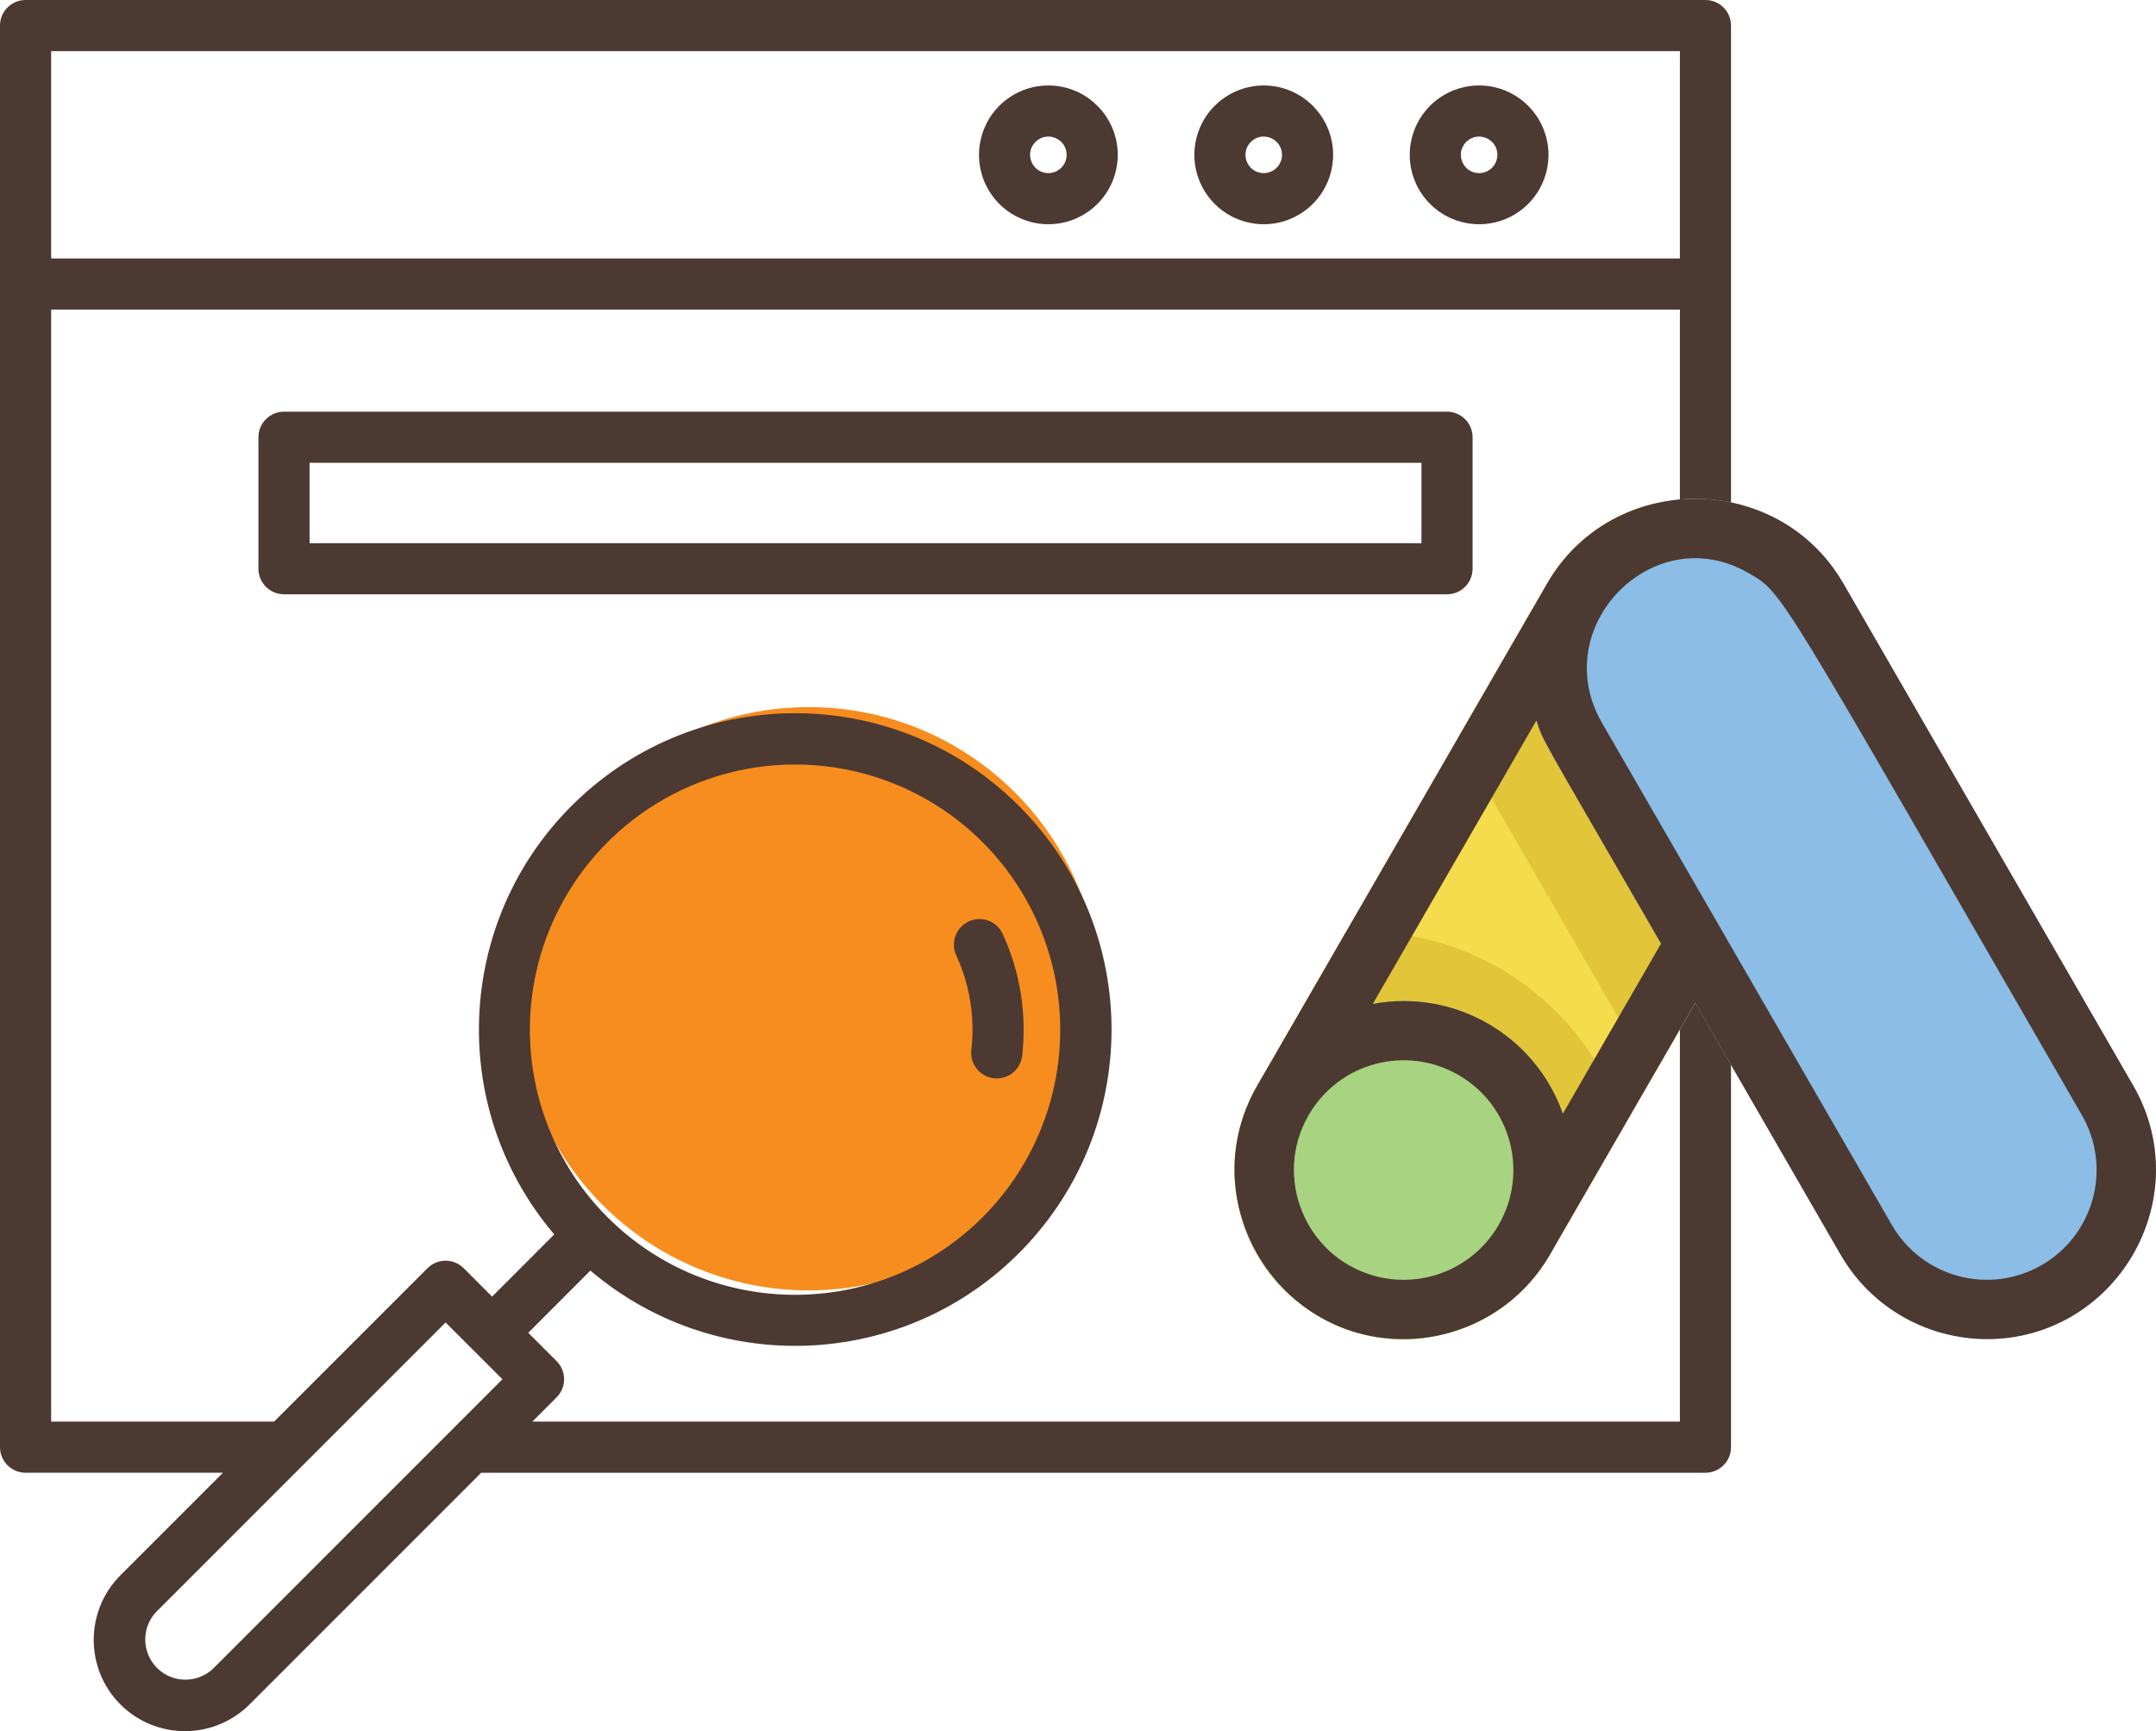 <?xml version="1.0" encoding="utf-8"?>
<!-- Generator: Adobe Illustrator 16.0.0, SVG Export Plug-In . SVG Version: 6.00 Build 0)  -->
<!DOCTYPE svg PUBLIC "-//W3C//DTD SVG 1.1//EN" "http://www.w3.org/Graphics/SVG/1.1/DTD/svg11.dtd">
<svg version="1.1" id="Layer_1" xmlns="http://www.w3.org/2000/svg" xmlns:xlink="http://www.w3.org/1999/xlink" x="0px" y="0px"
	 width="124.763px" height="100.167px" viewBox="0 0 124.763 100.167" enable-background="new 0 0 124.763 100.167"
	 xml:space="preserve">
<g>
	<defs>
		<rect id="SVGID_1_" width="124.763" height="100.167"/>
	</defs>
	<clipPath id="SVGID_2_">
		<use xlink:href="#SVGID_1_"  overflow="visible"/>
	</clipPath>
	<path clip-path="url(#SVGID_2_)" fill="#F78D1E" d="M63.68,57.79c0,9.319-7.555,16.875-16.875,16.875
		c-9.32,0-16.875-7.556-16.875-16.875c0-9.32,7.555-16.875,16.875-16.875C56.125,40.915,63.68,48.47,63.68,57.79"/>
	<path clip-path="url(#SVGID_2_)" fill="#4C3931" d="M98.69,0H1.48C0.663,0,0,0.662,0,1.479v82.258c0,0.815,0.663,1.479,1.48,1.479
		h11.422l-5.934,5.936c-2.06,2.064-2.06,5.407,0,7.471c2.066,2.061,5.407,2.061,7.472,0l13.406-13.406H98.69
		c0.817,0,1.479-0.663,1.479-1.479V1.479C100.17,0.662,99.508,0,98.69,0 M2.959,2.958h94.253v11.996H2.959V2.958z M12.348,96.536
		c-0.913,0.882-2.365,0.871-3.263-0.027c-0.897-0.897-0.909-2.35-0.025-3.262l16.726-16.726l3.289,3.286L12.348,96.536z
		 M30.805,82.258l1.405-1.406c0.578-0.577,0.578-1.515,0-2.092l-1.641-1.642l3.595-3.6c7.484,6.359,18.652,5.682,25.31-1.538
		c6.658-7.221,6.433-18.407-0.513-25.351c-6.944-6.944-18.131-7.171-25.351-0.513c-7.219,6.658-7.898,17.826-1.537,25.31
		l-3.596,3.601l-1.646-1.646c-0.577-0.579-1.514-0.579-2.092,0l-8.876,8.875H2.959V17.913h94.253v64.345H30.805z M35.157,70.434
		c-4.389-4.389-5.702-10.989-3.326-16.725c2.375-5.734,7.971-9.473,14.177-9.473c6.207,0,11.803,3.739,14.178,9.473
		c2.375,5.735,1.062,12.336-3.326,16.725C50.862,76.416,41.155,76.416,35.157,70.434"/>
	<path clip-path="url(#SVGID_2_)" fill="#4C3931" d="M85.593,4.945c-1.625,0-3.089,0.978-3.709,2.479
		c-0.622,1.5-0.279,3.227,0.869,4.375c1.149,1.149,2.876,1.492,4.377,0.871c1.5-0.622,2.478-2.086,2.478-3.71
		C89.604,6.744,87.81,4.947,85.593,4.945 M85.593,10.017c-0.94,0-1.413-1.138-0.748-1.804C85.512,7.547,86.65,8.02,86.65,8.96
		C86.648,9.544,86.176,10.016,85.593,10.017"/>
	<path clip-path="url(#SVGID_2_)" fill="#4C3931" d="M73.13,4.945c-1.624,0-3.087,0.978-3.709,2.479
		c-0.622,1.5-0.279,3.227,0.87,4.375c1.147,1.149,2.875,1.492,4.376,0.871c1.5-0.622,2.478-2.086,2.478-3.71
		C77.143,6.744,75.347,4.947,73.13,4.945 M73.13,10.017c-0.941,0-1.412-1.138-0.747-1.804c0.666-0.666,1.804-0.194,1.804,0.747
		C74.187,9.544,73.713,10.017,73.13,10.017"/>
	<path clip-path="url(#SVGID_2_)" fill="#4C3931" d="M60.667,4.945c-1.625,0-3.089,0.978-3.709,2.479
		c-0.622,1.5-0.279,3.227,0.869,4.375c1.149,1.149,2.876,1.492,4.376,0.871c1.501-0.622,2.479-2.086,2.479-3.71
		C64.679,6.744,62.884,4.947,60.667,4.945 M60.667,10.017c-0.941,0-1.413-1.138-0.748-1.804c0.667-0.666,1.805-0.194,1.805,0.747
		C61.723,9.544,61.25,10.016,60.667,10.017"/>
	<path clip-path="url(#SVGID_2_)" fill="#4C3931" d="M83.736,23.821H16.434c-0.816,0-1.479,0.662-1.479,1.479v7.608
		c0.001,0.817,0.663,1.479,1.479,1.479h67.302c0.816,0,1.478-0.662,1.479-1.479V25.3C85.215,24.483,84.553,23.821,83.736,23.821
		 M82.257,31.429H17.914V26.78h64.343V31.429z"/>
	<path clip-path="url(#SVGID_2_)" fill="#4C3931" d="M56.21,60.753c-0.092,0.812,0.491,1.546,1.302,1.638
		c0.056,0.005,0.114,0.009,0.17,0.009c0.751,0,1.383-0.564,1.468-1.312c0.275-2.406-0.113-4.843-1.124-7.043
		c-0.339-0.746-1.219-1.074-1.963-0.731c-0.745,0.342-1.069,1.224-0.725,1.967C56.123,56.99,56.425,58.884,56.21,60.753"/>
	<path clip-path="url(#SVGID_2_)" fill="#F4DC4D" d="M102.885,30.184c-4.68-2.702-10.653-1.101-13.356,3.579L72.757,62.812
		c-4.328,7.497,2.607,16.582,10.998,14.333c2.523-0.676,4.631-2.293,5.938-4.555l16.771-29.049
		C109.159,38.872,107.554,32.88,102.885,30.184"/>
	<path clip-path="url(#SVGID_2_)" fill="#E2C539" d="M95.626,62.313c11.842-20.512,10.984-18.987,11.265-19.6l-5.167-8.948
		c-1.314-2.278-3.462-3.935-6.101-4.595c-2.677,0.671-4.802,2.355-6.095,4.594l-5.167,8.949
		C84.667,43.381,83.904,42.01,95.626,62.313"/>
	<path clip-path="url(#SVGID_2_)" fill="#E2C539" d="M77.883,53.935l-5.125,8.878c-3.772,6.532,1.007,14.67,8.451,14.67
		c3.344,0,6.648-1.715,8.483-4.893l4.313-7.471C91.809,57.915,84.966,53.484,77.883,53.935"/>
	<path clip-path="url(#SVGID_2_)" fill="#A8D381" d="M90.669,65.17c-1.398-5.219-6.754-8.313-11.975-6.913
		c-8.394,2.249-9.852,13.586-2.358,17.911C83.811,80.484,92.93,73.609,90.669,65.17"/>
	<path clip-path="url(#SVGID_2_)" fill="#8BBDE6" d="M123.443,62.812l-16.771-29.048c-1.307-2.262-3.415-3.88-5.938-4.556
		c-8.394-2.249-15.325,6.841-10.999,14.334l16.772,29.049c2.701,4.678,8.675,6.282,13.355,3.579
		C124.534,73.473,126.14,67.481,123.443,62.812"/>
	<path clip-path="url(#SVGID_2_)" fill="#A8D381" d="M90.669,65.17c-1.398-5.219-6.754-8.313-11.975-6.913
		c-8.394,2.249-9.852,13.586-2.358,17.911C83.811,80.484,92.93,73.609,90.669,65.17"/>
	<path clip-path="url(#SVGID_2_)" fill="#4C3931" d="M123.443,62.813l-16.771-29.049c-3.781-6.549-13.379-6.521-17.144,0
		L72.757,62.813c-3.771,6.532,1.007,14.67,8.452,14.67c3.344,0,6.648-1.715,8.483-4.893L98.1,58.026l8.408,14.563
		c1.832,3.173,5.135,4.893,8.484,4.893C122.432,77.482,127.217,69.348,123.443,62.813 M86.724,70.876
		c-1.479,2.564-4.488,3.726-7.261,2.929c-3.979-1.156-5.787-5.73-3.738-9.279c1.756-3.039,5.635-4.079,8.676-2.324
		C87.439,63.956,88.479,67.836,86.724,70.876 M90.44,64.44c-1.597-4.534-6.27-7.236-10.999-6.351l9.469-16.401
		c0.422,1.291,0.125,0.637,7.211,12.911L90.44,64.44z M118.151,73.2c-3.039,1.755-6.92,0.716-8.675-2.324L92.704,41.827
		c-3.199-5.544,2.97-11.85,8.467-8.675c2.059,1.187,1.492,0.52,19.304,31.373C122.227,67.559,121.185,71.449,118.151,73.2"/>
</g>
</svg>

